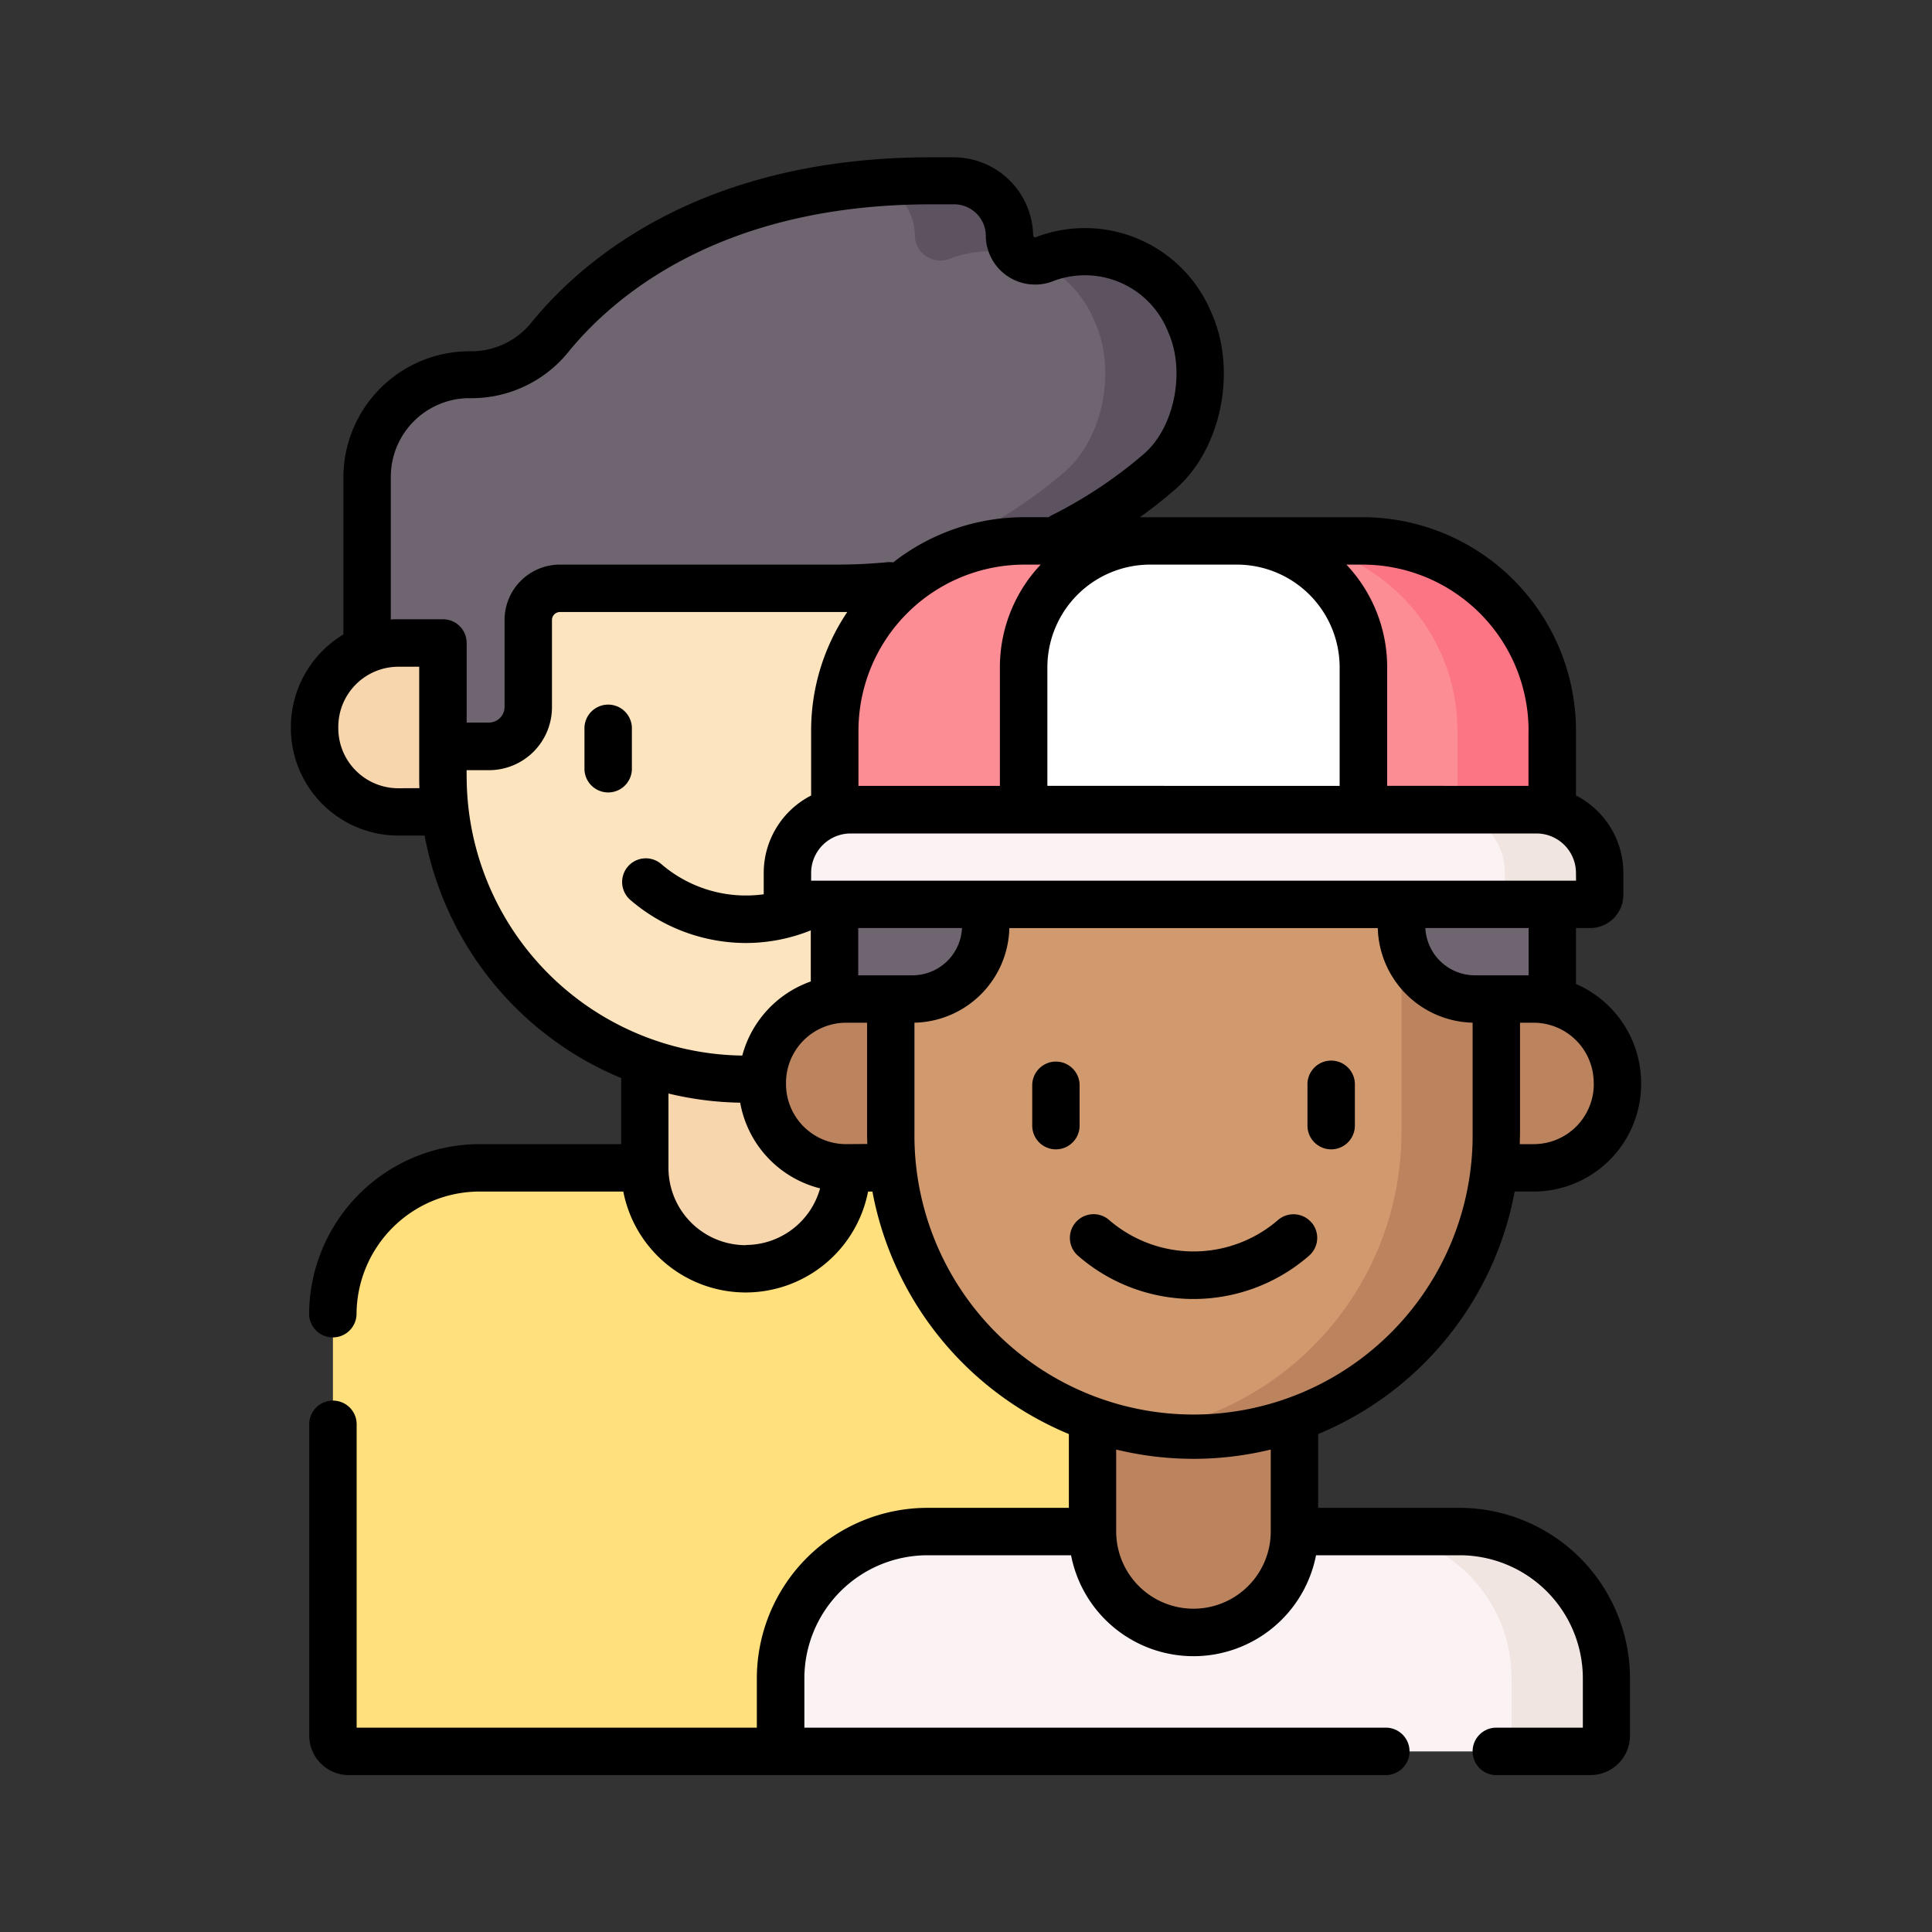 <svg xmlns="http://www.w3.org/2000/svg" viewBox="0 0 500 500"><rect x="0" y="0" width="500" height="500" fill="#333333" stroke="none"/><defs><style>.cls-1{fill:none;}.cls-2{fill:#f7d5ad;}.cls-3{fill:#ffe07d;}.cls-4{fill:#fce5be;}.cls-5{fill:#6f6571;}.cls-6{fill:#5d5360;}.cls-7{fill:#faf2f3;}.cls-8{fill:#f0e5e0;}.cls-9{fill:#bc845e;}.cls-10{fill:#d19a6e;}.cls-11{fill:#fc8d94;}.cls-12{fill:#fc7585;}.cls-13{fill:#fff;}</style></defs><title>umur_remaja</title><g id="Layer_2" data-name="Layer 2"><g id="Layer_1-2" data-name="Layer 1"><rect class="cls-1" width="500" height="500"/><path class="cls-2" d="M122.84,166.42H103A21.76,21.76,0,0,0,81.41,188.2v.17A21.74,21.74,0,0,0,103,210.11h18.41Z"/><path class="cls-3" d="M261.87,302.24a38,38,0,0,1,38,38v103L202,453.25H90.25a4.09,4.09,0,0,1-4.09-4.09V340.23a38,38,0,0,1,38-38Z"/><path class="cls-2" d="M219.13,267.94v34.29a26.12,26.12,0,1,1-52.24,0V267.94Z"/><path class="cls-4" d="M271.37,117.34v83.57a78.36,78.36,0,1,1-156.71,0V117.34Z"/><path class="cls-5" d="M300,122.13c-15.63,13.45-43.19,30.13-83.44,30.13H144.9a8.18,8.18,0,0,0-8.18,8.18v22.91a9.81,9.81,0,0,1-9.81,9.8H114.66V166.42H103A21.12,21.12,0,0,0,95,168V123.39a26.53,26.53,0,0,1,26.65-26.48l0,0a26.25,26.25,0,0,0,20.52-9.6c11.9-14.68,41.15-40.6,98.69-40.6h5.83a14.36,14.36,0,0,1,14.51,14.14,6.63,6.63,0,0,0,9,6.18h0a29.15,29.15,0,0,1,37.58,16.2l.48,1.16C313.24,96.5,309.93,113.61,300,122.13Z"/><path class="cls-6" d="M263.67,66a29.06,29.06,0,0,0-17.93,1h0a6.63,6.63,0,0,1-9-6.18,14.28,14.28,0,0,0-10.39-13.56q7-.57,14.59-.58h5.83a14.36,14.36,0,0,1,14.51,14.14A6.54,6.54,0,0,0,263.67,66Z"/><path class="cls-6" d="M300,122.13c-15.63,13.45-43.19,30.13-83.44,30.13H192.07c40.24,0,67.8-16.68,83.43-30.13,9.89-8.52,13.2-25.63,8.31-37.71l-.49-1.16A29,29,0,0,0,268,67.52a6.47,6.47,0,0,0,2.29-.45h0a29.15,29.15,0,0,1,37.58,16.2l.48,1.16C313.24,96.5,309.93,113.61,300,122.13Z"/><path class="cls-7" d="M240,396.37a38,38,0,0,0-38,38v14.8a4.09,4.09,0,0,0,4.09,4.09H411.65a4.09,4.09,0,0,0,4.09-4.09v-14.8a38,38,0,0,0-38-38Z"/><path class="cls-8" d="M415.74,434.36v14.8a4.09,4.09,0,0,1-4.09,4.09H387.11a4.09,4.09,0,0,0,4.09-4.09v-14.8a38,38,0,0,0-38-38h24.53A38,38,0,0,1,415.74,434.36Z"/><path class="cls-9" d="M335,351.89v44.48a26.12,26.12,0,0,1-52.24,0V351.89Z"/><path class="cls-9" d="M370.92,258.55H397a21.76,21.76,0,0,1,21.59,21.77v.18A21.74,21.74,0,0,1,397,302.24H370.41Z"/><path class="cls-9" d="M261.82,302.24H218.88a21.74,21.74,0,0,1-21.59-21.74v-.17a21.76,21.76,0,0,1,21.59-21.78h44.37Z"/><path class="cls-10" d="M387.24,217.65V293a78.36,78.36,0,1,1-156.71,0V217.65Z"/><path class="cls-9" d="M387.24,209.47v83.58a78.46,78.46,0,0,1-90.63,77.4,78.38,78.38,0,0,0,66.09-77.4V209.47Z"/><path class="cls-11" d="M216.05,189.06A49.07,49.07,0,0,1,265.13,140h87.52a49.07,49.07,0,0,1,49.07,49.07v28.63H216.05Z"/><path class="cls-12" d="M401.72,189.06v28.63H377.18V189.06A49.07,49.07,0,0,0,328.1,140h24.54A49.07,49.07,0,0,1,401.72,189.06Z"/><path class="cls-13" d="M352.85,217.69v-45A32.72,32.72,0,0,0,320.13,140H297.64a32.72,32.72,0,0,0-32.72,32.72v45Z"/><path class="cls-5" d="M401.72,225.87v33.22a20.45,20.45,0,0,0-4.72-.54H381.69a19,19,0,0,1-19-19V225.87Z"/><path class="cls-5" d="M255.1,225.87v13.68a19,19,0,0,1-19,19H218.88a20.17,20.17,0,0,0-2.92.2V225.87Z"/><path class="cls-7" d="M220.14,209.51H397.63A16.36,16.36,0,0,1,414,225.87v5.73a2.45,2.45,0,0,1-2.45,2.45H206.24a2.46,2.46,0,0,1-2.46-2.45v-5.73A16.37,16.37,0,0,1,220.14,209.51Z"/><path class="cls-8" d="M414,225.87v5.73a2.46,2.46,0,0,1-2.46,2.45H387a2.46,2.46,0,0,0,2.46-2.45v-5.73a16.35,16.35,0,0,0-16.36-16.36h24.54A16.35,16.35,0,0,1,414,225.87Z"/><path d="M163.53,199.19V188.74a6.14,6.14,0,1,0-12.27,0v10.45a6.14,6.14,0,0,0,12.27,0Z"/><path d="M392,308.37h5a27.83,27.83,0,0,0,27.72-27.87v-.18a28,28,0,0,0-16.86-25.67V240.18h3.68a8.59,8.59,0,0,0,8.58-8.58v-5.73a22.51,22.51,0,0,0-12.26-20V189.06a55.28,55.28,0,0,0-55.21-55.21H295q4.68-3.33,9-7.08c11.68-10,16.07-29.67,10-44.7L313.54,81a35.43,35.43,0,0,0-45.49-19.61c-.49.2-.67-.29-.68-.68a20.59,20.59,0,0,0-20.65-20H240.9c-59.77,0-90.47,26.86-103.46,42.87a20,20,0,0,1-15.1,7.33,6.51,6.51,0,0,0-.77,0,32.67,32.67,0,0,0-32.7,32.62V164.2a28,28,0,0,0-13.59,24v.17A27.83,27.83,0,0,0,103,216.24h6.89A84.77,84.77,0,0,0,160.76,279V296.1H124.15A44.18,44.18,0,0,0,80,340.23a6.14,6.14,0,0,0,12.27,0,31.89,31.89,0,0,1,31.85-31.86h37.19A32.29,32.29,0,0,0,193,334.49h.08a32.32,32.32,0,0,0,31.58-26.12h1.12a84.8,84.8,0,0,0,50.84,62.76v19.1H240a44.18,44.18,0,0,0-44.13,44.13v12.76H92.3V368.86a6.14,6.14,0,1,0-12.27,0v80.3a10.23,10.23,0,0,0,10.22,10.23H358.4a6.14,6.14,0,1,0,0-12.27H208.17V434.36A31.89,31.89,0,0,1,240,402.5h37.19a32.27,32.27,0,0,0,31.67,26.12H309a32.32,32.32,0,0,0,31.59-26.12h37.2a31.89,31.89,0,0,1,31.85,31.86v12.76H387a6.14,6.14,0,0,0,0,12.27h24.62a10.23,10.23,0,0,0,10.22-10.23v-14.8a44.18,44.18,0,0,0-44.12-44.13H341.14v-19.1A84.76,84.76,0,0,0,392,308.37Zm20.47-28.05v.18A15.54,15.54,0,0,1,397,296.1h-3.68c0-1,.06-2,.06-3.06V264.68H397A15.57,15.57,0,0,1,412.45,280.32Zm-16.86-27.91h-13.9a12.86,12.86,0,0,1-12.83-12.23h26.73v12.23Zm12.27-24.49H209.92v-2a10.23,10.23,0,0,1,10.22-10.22H397.63a10.23,10.23,0,0,1,10.23,10.22ZM219.28,296.1h-.4a15.55,15.55,0,0,1-15.46-15.6v-.18a15.57,15.57,0,0,1,15.46-15.64h5.52V293q0,1.54.06,3.06Zm16.83-43.69h-14V240.18h26.85a12.83,12.83,0,0,1-12.83,12.23Zm84-106.29a26.62,26.62,0,0,1,26.59,26.59v30.67H271.06V172.71a26.61,26.61,0,0,1,26.58-26.59Zm-50.78,0a38.72,38.72,0,0,0-10.56,26.59v30.67h-36.6V189.06a43,43,0,0,1,42.94-42.94Zm126.24,42.94v14.32H359V172.71a38.71,38.71,0,0,0-10.55-26.59h4.22A43,43,0,0,1,395.59,189.06ZM101.14,123.39A20.38,20.38,0,0,1,121,103.05a6.62,6.62,0,0,0,.77,0A32.23,32.23,0,0,0,147,91.21c11.61-14.32,39.25-38.33,93.93-38.33h5.82a8.2,8.2,0,0,1,8.38,8.19c0,.15,0,.29,0,.43A12.76,12.76,0,0,0,272.5,72.78a1,1,0,0,0,.22-.09,23.13,23.13,0,0,1,29.47,12.92l.46,1.11c4.09,10.07,1.06,24.15-6.61,30.75a116.29,116.29,0,0,1-23.66,15.78,7.08,7.08,0,0,0-1,.6h-6.29a54.93,54.93,0,0,0-33.93,11.7,6.23,6.23,0,0,0-1.56-.05c-4.26.41-8.65.62-13,.62H144.9a14.33,14.33,0,0,0-14.32,14.32V183a4.06,4.06,0,0,1-4,4h-5.81v-20.6a6.13,6.13,0,0,0-6.13-6.14H103c-.62,0-1.24,0-1.86.07ZM103,204a15.54,15.54,0,0,1-15.45-15.6v-.17A15.57,15.57,0,0,1,103,172.55h5.49v28.36c0,1,0,2.05.06,3.06Zm17.76-3.06v-1.62h5.81A16.3,16.3,0,0,0,142.85,183V160.44a2.08,2.08,0,0,1,2.05-2.05h71.71l2.66,0a54.91,54.91,0,0,0-9.35,30.7v16.79a22.5,22.5,0,0,0-12.27,20v5.56a33.57,33.57,0,0,1-26.54-7.85,6.13,6.13,0,0,0-7.94,9.35A46,46,0,0,0,193,244.05a45.15,45.15,0,0,0,16.83-3.27V254a28,28,0,0,0-17.73,19.18,72.31,72.31,0,0,1-71.33-72.22Zm72.3,121.31H193a20,20,0,0,1-20-20V283a84.07,84.07,0,0,0,18.56,2.37,27.9,27.9,0,0,0,20.68,22.18,20,20,0,0,1-19.21,14.65ZM236.66,293V264.67a25.1,25.1,0,0,0,24.56-24.48h95.35a25.16,25.16,0,0,0,24.54,24.48V293a72.23,72.23,0,1,1-144.45,0Zm92.21,103.33a20,20,0,0,1-40,0V375.14a84.41,84.41,0,0,0,40,0v21.23Z"/><path d="M339.45,316.44a6.13,6.13,0,0,0-8.64-.75,33.43,33.43,0,0,1-43.82,0,6.13,6.13,0,1,0-7.94,9.35,45.51,45.51,0,0,0,59.66,0,6.13,6.13,0,0,0,.74-8.64Z"/><path d="M344.5,297.45a6.14,6.14,0,0,0,6.14-6.13V280.87a6.14,6.14,0,1,0-12.27,0v10.45A6.14,6.14,0,0,0,344.5,297.45Z"/><path d="M279.4,291.32V280.87a6.13,6.13,0,1,0-12.26,0v10.45a6.13,6.13,0,0,0,12.26,0Z"/></g></g></svg>